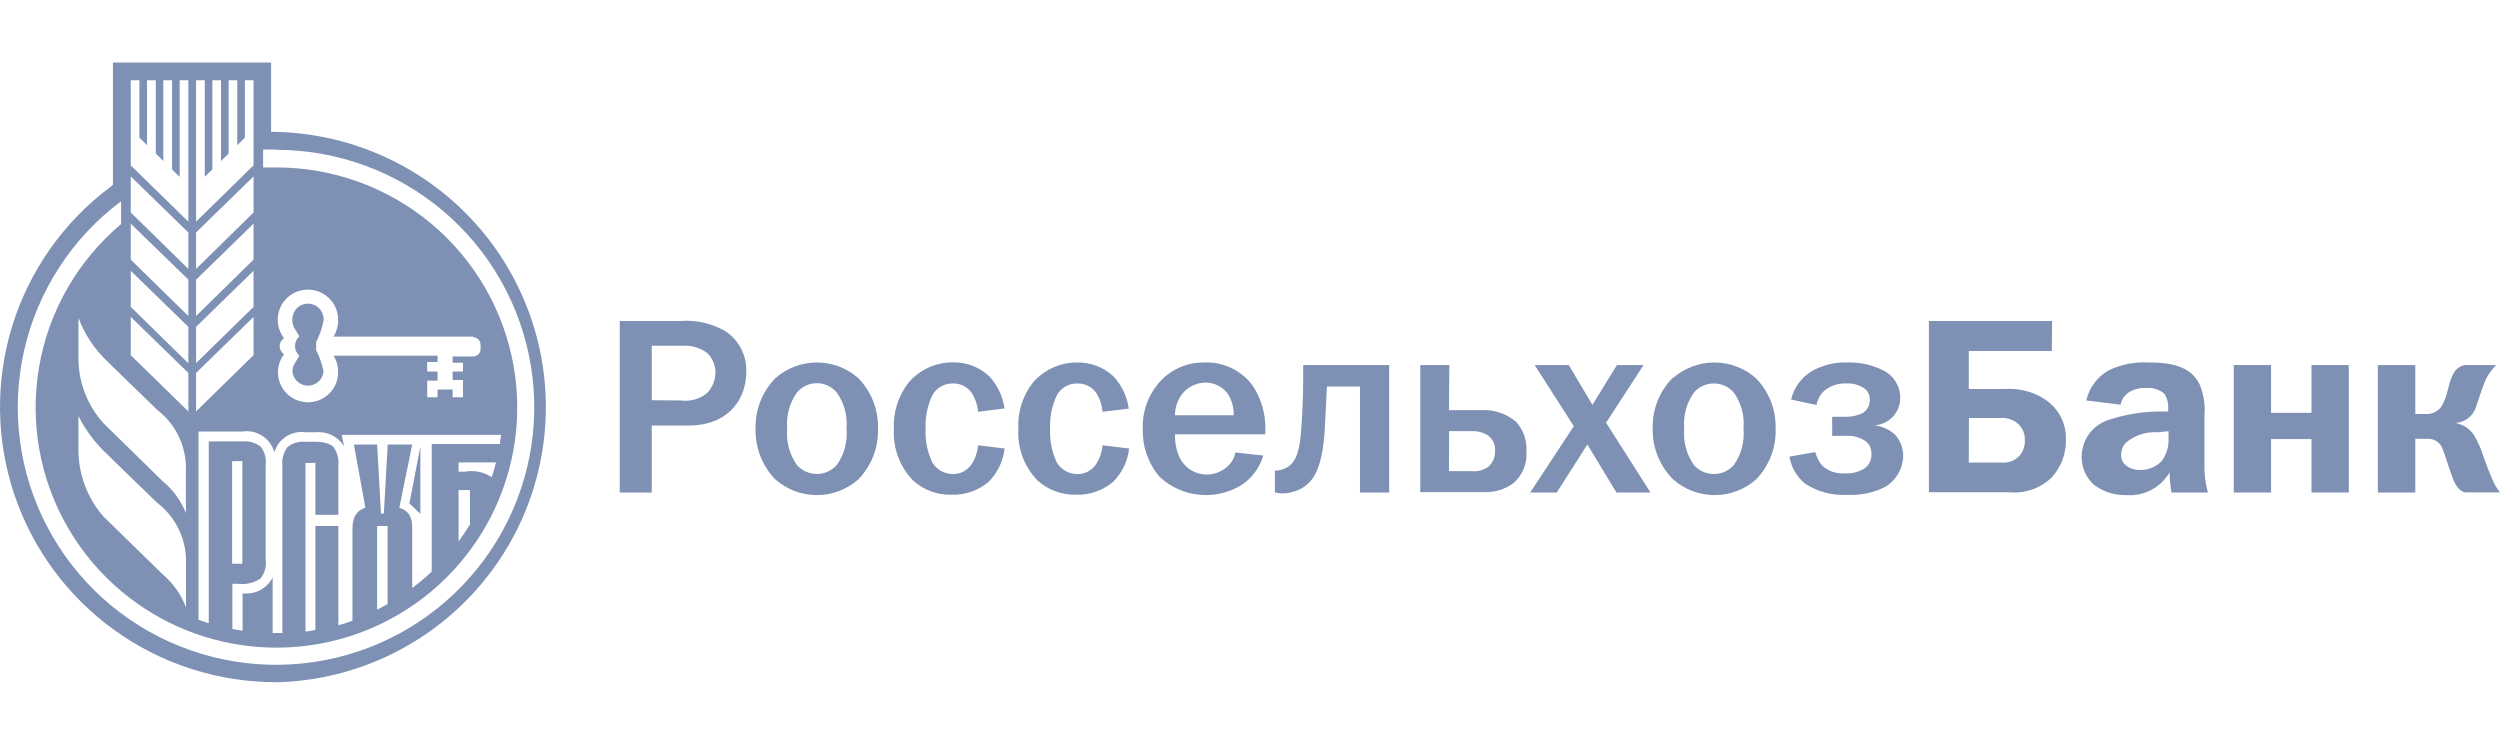 <svg width="120" height="36" viewBox="0 0 120 36" fill="none" xmlns="http://www.w3.org/2000/svg">
<path d="M32.629 15.409C33.394 15.345 34.159 15.515 34.823 15.898C35.146 16.113 35.407 16.407 35.582 16.753C35.756 17.098 35.839 17.483 35.821 17.869C35.821 19.043 35.077 20.427 33.02 20.427H31.284V23.641H29.747V15.409H32.629ZM32.691 19.222C32.911 19.251 33.134 19.235 33.347 19.176C33.56 19.116 33.758 19.015 33.931 18.876C34.192 18.61 34.339 18.253 34.34 17.881C34.34 17.706 34.305 17.533 34.237 17.372C34.169 17.21 34.069 17.064 33.943 16.942C33.6 16.689 33.179 16.566 32.753 16.596H31.284V19.21L32.691 19.222Z" fill="#7E91B4"/>
<path d="M37.222 18.147C37.771 17.665 38.477 17.399 39.208 17.399C39.94 17.399 40.646 17.665 41.195 18.147C41.509 18.468 41.755 18.85 41.918 19.268C42.081 19.687 42.157 20.133 42.143 20.582C42.157 21.03 42.08 21.477 41.917 21.895C41.754 22.314 41.508 22.695 41.195 23.017C40.646 23.499 39.94 23.765 39.208 23.765C38.477 23.765 37.771 23.499 37.222 23.017C36.907 22.696 36.66 22.314 36.497 21.896C36.333 21.478 36.255 21.031 36.267 20.582C36.254 20.133 36.332 19.686 36.496 19.268C36.66 18.849 36.907 18.468 37.222 18.147ZM38.245 22.312C38.364 22.45 38.512 22.56 38.679 22.636C38.845 22.711 39.026 22.75 39.208 22.75C39.391 22.75 39.572 22.711 39.738 22.636C39.904 22.56 40.052 22.45 40.172 22.312C40.526 21.808 40.689 21.195 40.631 20.582C40.691 19.969 40.528 19.355 40.172 18.852C40.056 18.708 39.909 18.593 39.742 18.514C39.575 18.434 39.393 18.393 39.208 18.393C39.023 18.393 38.841 18.434 38.674 18.514C38.508 18.593 38.361 18.708 38.245 18.852C37.892 19.356 37.729 19.969 37.786 20.582C37.731 21.195 37.893 21.807 38.245 22.312Z" fill="#7E91B4"/>
<path d="M46.946 19.766C46.921 19.445 46.817 19.135 46.643 18.864C46.542 18.717 46.406 18.598 46.246 18.518C46.087 18.438 45.91 18.4 45.731 18.407C45.532 18.402 45.334 18.453 45.161 18.553C44.989 18.654 44.847 18.799 44.752 18.975C44.516 19.477 44.405 20.028 44.43 20.582C44.402 21.14 44.513 21.696 44.752 22.201C44.855 22.369 44.999 22.508 45.17 22.605C45.341 22.702 45.534 22.755 45.731 22.757C45.906 22.759 46.079 22.719 46.235 22.639C46.39 22.559 46.524 22.443 46.624 22.3C46.809 22.023 46.919 21.704 46.946 21.373L48.223 21.527C48.154 22.132 47.883 22.695 47.455 23.128C46.961 23.547 46.329 23.767 45.682 23.746C44.996 23.767 44.329 23.521 43.823 23.06C43.508 22.733 43.264 22.345 43.106 21.919C42.948 21.494 42.88 21.041 42.905 20.588C42.865 19.783 43.118 18.991 43.618 18.357C43.877 18.055 44.198 17.813 44.56 17.647C44.921 17.48 45.315 17.394 45.713 17.393C46.039 17.383 46.364 17.437 46.67 17.553C46.975 17.669 47.254 17.843 47.492 18.067C47.883 18.495 48.136 19.031 48.217 19.605L46.946 19.766Z" fill="#7E91B4"/>
<path d="M52.921 19.766C52.895 19.446 52.793 19.137 52.623 18.864C52.521 18.718 52.383 18.599 52.223 18.519C52.063 18.439 51.885 18.401 51.706 18.407C51.506 18.403 51.309 18.454 51.137 18.554C50.964 18.654 50.822 18.8 50.727 18.975C50.491 19.477 50.38 20.028 50.405 20.582C50.38 21.14 50.49 21.695 50.727 22.201C50.83 22.369 50.973 22.508 51.145 22.605C51.316 22.703 51.509 22.755 51.706 22.757C51.881 22.76 52.054 22.72 52.21 22.64C52.365 22.56 52.499 22.444 52.599 22.3C52.783 22.023 52.894 21.704 52.921 21.373L54.198 21.528C54.132 22.133 53.861 22.697 53.429 23.128C52.936 23.547 52.304 23.767 51.657 23.746C50.971 23.766 50.304 23.52 49.797 23.06C49.482 22.733 49.238 22.345 49.08 21.919C48.923 21.494 48.854 21.041 48.88 20.588C48.838 19.787 49.087 18.997 49.58 18.363C49.839 18.062 50.16 17.82 50.522 17.653C50.884 17.487 51.277 17.4 51.675 17.399C52.002 17.389 52.327 17.444 52.632 17.559C52.937 17.675 53.217 17.849 53.454 18.073C53.848 18.5 54.101 19.037 54.179 19.612L52.921 19.766Z" fill="#7E91B4"/>
<path d="M60.637 21.867C60.47 22.433 60.114 22.924 59.627 23.258C59.021 23.643 58.304 23.816 57.589 23.751C56.873 23.686 56.199 23.387 55.673 22.899C55.121 22.265 54.83 21.446 54.855 20.607C54.834 20.128 54.92 19.652 55.108 19.211C55.295 18.77 55.579 18.377 55.939 18.061C56.459 17.625 57.119 17.39 57.799 17.399C58.245 17.379 58.69 17.468 59.094 17.659C59.498 17.85 59.849 18.136 60.117 18.493C60.529 19.107 60.745 19.831 60.736 20.57V20.848H56.398C56.389 21.215 56.459 21.579 56.602 21.917C56.713 22.17 56.895 22.385 57.126 22.538C57.357 22.69 57.627 22.773 57.904 22.776C58.103 22.779 58.301 22.741 58.485 22.666C58.669 22.59 58.837 22.479 58.976 22.337C59.146 22.17 59.259 21.954 59.298 21.719L60.637 21.867ZM59.218 19.933C59.225 19.579 59.133 19.23 58.952 18.926C58.829 18.752 58.667 18.61 58.478 18.512C58.289 18.415 58.08 18.363 57.867 18.363C57.658 18.366 57.452 18.413 57.263 18.501C57.073 18.59 56.905 18.718 56.77 18.876C56.531 19.177 56.4 19.549 56.398 19.933H59.218Z" fill="#7E91B4"/>
<path d="M66.68 17.523V23.641H65.279V18.555H63.693C63.656 19.383 63.631 19.717 63.606 20.279C63.581 20.842 63.525 22.263 62.986 22.992C62.755 23.3 62.425 23.518 62.05 23.61C61.89 23.66 61.723 23.685 61.554 23.684C61.433 23.686 61.312 23.669 61.195 23.635V22.584H61.313C61.524 22.563 61.726 22.484 61.895 22.356C62.373 21.973 62.422 21.12 62.472 20.427C62.534 19.525 62.546 18.988 62.552 18.172V17.523H66.68Z" fill="#7E91B4"/>
<path d="M69.55 19.686H71.093C71.702 19.651 72.301 19.85 72.766 20.242C72.94 20.43 73.074 20.652 73.16 20.893C73.246 21.134 73.283 21.39 73.268 21.645C73.293 21.933 73.25 22.223 73.142 22.491C73.034 22.759 72.865 22.998 72.649 23.19C72.236 23.491 71.734 23.643 71.223 23.623H68.174V17.523H69.568L69.55 19.686ZM69.55 22.615H70.653C70.935 22.643 71.218 22.566 71.446 22.399C71.549 22.305 71.631 22.191 71.686 22.063C71.74 21.935 71.766 21.796 71.762 21.657C71.777 21.506 71.75 21.354 71.684 21.217C71.619 21.08 71.517 20.963 71.391 20.879C71.167 20.748 70.912 20.684 70.653 20.693H69.556L69.55 22.615Z" fill="#7E91B4"/>
<path d="M75.301 17.523L76.436 19.433L77.613 17.523H78.89L77.093 20.292L79.225 23.641H77.588L76.194 21.336L74.725 23.641H73.448L75.543 20.458L73.665 17.523H75.301Z" fill="#7E91B4"/>
<path d="M80.303 18.147C80.852 17.665 81.558 17.399 82.289 17.399C83.021 17.399 83.727 17.665 84.276 18.147C84.591 18.468 84.838 18.849 85.002 19.268C85.166 19.686 85.243 20.133 85.23 20.582C85.245 21.03 85.169 21.477 85.007 21.895C84.845 22.313 84.601 22.695 84.288 23.017C83.739 23.499 83.033 23.765 82.302 23.765C81.57 23.765 80.864 23.499 80.315 23.017C79.995 22.698 79.743 22.318 79.573 21.9C79.404 21.481 79.321 21.033 79.33 20.582C79.316 20.133 79.392 19.687 79.555 19.268C79.718 18.85 79.964 18.468 80.278 18.147H80.303ZM81.301 22.312C81.419 22.452 81.567 22.564 81.735 22.64C81.902 22.716 82.084 22.754 82.268 22.751C82.45 22.753 82.631 22.715 82.797 22.639C82.963 22.563 83.111 22.452 83.228 22.312C83.583 21.808 83.745 21.195 83.687 20.582C83.747 19.969 83.584 19.355 83.228 18.852C83.111 18.711 82.964 18.599 82.798 18.522C82.632 18.445 82.451 18.405 82.268 18.407C82.084 18.404 81.901 18.443 81.734 18.52C81.567 18.597 81.419 18.71 81.301 18.852C80.948 19.356 80.786 19.969 80.842 20.582C80.787 21.195 80.95 21.807 81.301 22.312Z" fill="#7E91B4"/>
<path d="M85.974 19.179C86.038 18.898 86.159 18.633 86.328 18.4C86.498 18.166 86.712 17.969 86.959 17.82C87.487 17.52 88.088 17.374 88.695 17.399C89.274 17.383 89.849 17.508 90.368 17.764C90.618 17.88 90.829 18.064 90.978 18.295C91.127 18.526 91.208 18.794 91.211 19.068C91.221 19.409 91.097 19.741 90.866 19.993C90.634 20.244 90.314 20.396 89.972 20.415C90.345 20.457 90.695 20.617 90.969 20.872C91.219 21.153 91.356 21.517 91.354 21.892C91.346 22.182 91.267 22.466 91.125 22.719C90.982 22.972 90.78 23.187 90.536 23.344C89.965 23.647 89.322 23.788 88.676 23.752C87.958 23.796 87.245 23.607 86.643 23.215C86.243 22.887 85.977 22.426 85.893 21.917L87.133 21.701C87.193 21.924 87.296 22.134 87.437 22.319C87.582 22.462 87.758 22.572 87.95 22.641C88.143 22.71 88.348 22.738 88.552 22.72C88.873 22.74 89.192 22.665 89.469 22.504C89.584 22.428 89.678 22.324 89.741 22.202C89.804 22.079 89.834 21.943 89.829 21.806C89.837 21.689 89.817 21.573 89.772 21.466C89.727 21.359 89.657 21.263 89.569 21.188C89.275 20.985 88.92 20.892 88.565 20.922H87.945V20.007H88.565C88.834 20.011 89.102 19.96 89.352 19.859C89.479 19.796 89.585 19.696 89.656 19.573C89.726 19.45 89.758 19.308 89.748 19.167C89.752 19.066 89.73 18.966 89.686 18.876C89.642 18.785 89.576 18.707 89.494 18.648C89.236 18.472 88.926 18.387 88.614 18.407C88.245 18.389 87.882 18.505 87.592 18.734C87.379 18.915 87.239 19.164 87.195 19.439L85.974 19.179Z" fill="#7E91B4"/>
<path d="M98.487 16.849H94.502V18.672H96.275C96.93 18.629 97.583 18.798 98.134 19.154C98.46 19.361 98.726 19.649 98.906 19.989C99.086 20.329 99.175 20.71 99.163 21.095C99.172 21.436 99.114 21.775 98.992 22.093C98.87 22.411 98.686 22.702 98.45 22.949C98.183 23.198 97.866 23.388 97.52 23.505C97.173 23.622 96.806 23.664 96.442 23.629H92.587V15.409H98.5L98.487 16.849ZM94.502 22.201H96.064C96.215 22.217 96.368 22.2 96.511 22.151C96.654 22.102 96.785 22.022 96.894 21.917C96.997 21.812 97.076 21.687 97.127 21.549C97.178 21.412 97.201 21.266 97.192 21.12C97.197 20.98 97.173 20.841 97.122 20.712C97.071 20.582 96.993 20.464 96.894 20.366C96.776 20.258 96.637 20.175 96.486 20.123C96.335 20.071 96.174 20.051 96.014 20.063H94.508L94.502 22.201Z" fill="#7E91B4"/>
<path d="M100.142 19.222C100.21 18.922 100.339 18.64 100.521 18.392C100.704 18.144 100.935 17.937 101.202 17.782C101.797 17.495 102.456 17.363 103.117 17.399C104.127 17.399 105.15 17.529 105.596 18.481C105.783 18.949 105.858 19.455 105.813 19.958V22.325C105.806 22.769 105.862 23.212 105.981 23.641H104.233C104.175 23.321 104.144 22.996 104.14 22.671C103.935 23.028 103.633 23.32 103.269 23.514C102.905 23.707 102.494 23.794 102.082 23.765C101.53 23.784 100.986 23.619 100.539 23.295C100.341 23.125 100.183 22.915 100.076 22.678C99.969 22.441 99.915 22.183 99.919 21.923C99.919 21.526 100.046 21.14 100.283 20.82C100.519 20.501 100.852 20.266 101.233 20.149C101.964 19.909 102.726 19.776 103.495 19.754H104.072V19.624C104.09 19.37 104.027 19.117 103.892 18.901C103.651 18.698 103.339 18.598 103.024 18.623C102.743 18.607 102.464 18.672 102.218 18.808C102.107 18.876 102.012 18.966 101.937 19.072C101.862 19.179 101.811 19.299 101.785 19.426L100.142 19.222ZM103.551 20.749C103.271 20.731 102.991 20.769 102.726 20.86C102.461 20.951 102.217 21.094 102.008 21.28C101.882 21.436 101.814 21.63 101.816 21.83C101.811 21.935 101.832 22.039 101.879 22.134C101.926 22.228 101.996 22.308 102.082 22.368C102.276 22.503 102.509 22.57 102.745 22.559C102.937 22.56 103.126 22.522 103.302 22.446C103.478 22.371 103.637 22.26 103.768 22.121C103.998 21.804 104.112 21.418 104.09 21.027V20.699L103.551 20.749Z" fill="#7E91B4"/>
<path d="M109.011 17.523V19.816H110.951V17.523H112.742V23.641H110.951V21.076H109.011V23.641H107.22V17.523H109.011Z" fill="#7E91B4"/>
<path d="M115.934 17.523V19.871H116.411C116.593 19.888 116.776 19.845 116.932 19.751C117.088 19.656 117.21 19.515 117.279 19.346C117.533 18.808 117.521 18.382 117.75 17.962C117.802 17.846 117.881 17.746 117.982 17.669C118.083 17.592 118.201 17.542 118.327 17.523H119.808C119.622 17.719 119.464 17.939 119.337 18.178C119.145 18.58 118.965 19.222 118.86 19.5C118.797 19.722 118.666 19.918 118.486 20.062C118.306 20.206 118.086 20.291 117.856 20.304C118.044 20.335 118.224 20.406 118.382 20.513C118.54 20.62 118.674 20.759 118.773 20.922C118.956 21.236 119.101 21.57 119.207 21.917C119.374 22.399 119.448 22.566 119.603 22.937C119.698 23.189 119.831 23.425 120 23.635H118.314C118.048 23.555 117.868 23.369 117.657 22.745C117.484 22.269 117.459 22.127 117.354 21.837L117.267 21.62C117.225 21.447 117.122 21.295 116.976 21.192C116.83 21.09 116.651 21.044 116.473 21.064H115.934V23.641H114.137V17.523H115.934Z" fill="#7E91B4"/>
<path d="M15.53 17.832C15.512 18.018 15.427 18.19 15.288 18.316C15.15 18.442 14.97 18.512 14.783 18.512C14.596 18.512 14.415 18.442 14.277 18.316C14.139 18.19 14.053 18.018 14.036 17.832C14.035 17.687 14.078 17.545 14.16 17.424L14.37 17.072C14.304 17.014 14.251 16.943 14.215 16.863C14.179 16.783 14.16 16.696 14.16 16.608C14.16 16.52 14.179 16.434 14.215 16.354C14.251 16.274 14.304 16.203 14.37 16.145L14.16 15.799C14.078 15.678 14.035 15.536 14.036 15.391C14.026 15.287 14.039 15.183 14.072 15.085C14.105 14.986 14.159 14.896 14.229 14.819C14.299 14.742 14.385 14.681 14.48 14.639C14.575 14.597 14.678 14.575 14.783 14.575C14.887 14.575 14.99 14.597 15.085 14.639C15.181 14.681 15.266 14.742 15.336 14.819C15.407 14.896 15.46 14.986 15.493 15.085C15.527 15.183 15.539 15.287 15.53 15.391C15.461 15.748 15.342 16.093 15.176 16.417V16.806C15.342 17.13 15.461 17.475 15.53 17.832Z" fill="#7E91B4"/>
<path d="M20.178 24.667L19.651 24.166L20.178 21.441V24.667Z" fill="#7E91B4"/>
<path fill-rule="evenodd" clip-rule="evenodd" d="M13.249 32.744C10.47 32.745 7.761 31.875 5.506 30.256C3.251 28.637 1.564 26.352 0.683 23.724C-0.198 21.096 -0.227 18.258 0.598 15.613C1.424 12.967 3.064 10.648 5.285 8.982L5.421 8.871V3H13.013V6.331H13.236C16.7 6.406 19.997 7.83 22.421 10.299C24.844 12.769 26.201 16.086 26.201 19.541C26.201 22.995 24.844 26.313 22.421 28.782C19.997 31.251 16.7 32.675 13.236 32.75L13.249 32.744ZM13.249 7.178H12.629V8.037H13.249C15.966 8.032 18.597 8.982 20.682 10.72C22.766 12.457 24.17 14.871 24.648 17.538C25.125 20.205 24.645 22.954 23.291 25.303C21.938 27.652 19.798 29.451 17.247 30.384C14.697 31.316 11.898 31.323 9.343 30.403C6.787 29.483 4.639 27.695 3.274 25.352C1.909 23.01 1.415 20.263 1.879 17.594C2.343 14.925 3.735 12.504 5.811 10.756V9.662C3.457 11.423 1.807 13.962 1.158 16.825C0.509 19.687 0.903 22.687 2.269 25.286C3.635 27.886 5.884 29.916 8.614 31.013C11.344 32.111 14.376 32.204 17.169 31.276C19.961 30.348 22.331 28.459 23.854 25.948C25.378 23.437 25.956 20.467 25.484 17.57C25.013 14.673 23.523 12.038 21.281 10.136C19.039 8.234 16.192 7.19 13.249 7.19V7.178ZM8.259 8.136L8.625 8.488V3.853H9.04V10.638L6.276 7.938V3.853H6.691V6.609L7.057 6.968V3.853H7.479V7.369L7.838 7.728V3.853H8.259V8.136ZM12.17 10.2L9.412 12.906V11.158L12.17 8.469V10.2ZM12.17 17.047L9.412 19.748V17.9L12.17 15.212V17.047ZM9.412 15.168L12.17 12.461V10.737L9.412 13.425V15.168ZM9.412 17.43L12.17 14.73V12.999L9.412 15.688V17.43ZM9.04 19.748L6.276 17.047V15.212L9.04 17.9V19.748ZM11.755 6.609L11.389 6.968V3.853H10.974V7.375L10.608 7.728V3.853H10.193V8.129L9.828 8.488V3.853H9.412V10.638L12.17 7.938V3.853H11.755V6.609ZM9.04 12.906L6.276 10.2V8.469L9.04 11.158V12.906ZM6.276 12.461L9.04 15.168V13.419L6.276 10.737V12.461ZM9.04 17.436L6.276 14.73V12.999L9.04 15.688V17.436ZM22.719 16.157H16.007C16.153 15.93 16.23 15.666 16.23 15.397C16.238 15.165 16.19 14.935 16.09 14.725C15.99 14.515 15.84 14.333 15.655 14.193C15.469 14.053 15.252 13.96 15.022 13.921C14.793 13.882 14.557 13.899 14.336 13.97C14.114 14.042 13.913 14.165 13.749 14.33C13.585 14.495 13.464 14.697 13.395 14.919C13.326 15.141 13.312 15.376 13.353 15.604C13.395 15.832 13.491 16.048 13.633 16.231C13.569 16.273 13.516 16.33 13.479 16.397C13.443 16.463 13.423 16.538 13.422 16.614C13.424 16.691 13.444 16.767 13.48 16.835C13.517 16.902 13.569 16.96 13.633 17.004C13.494 17.188 13.402 17.402 13.363 17.628C13.324 17.855 13.34 18.087 13.41 18.307C13.48 18.526 13.601 18.725 13.764 18.888C13.927 19.05 14.127 19.172 14.346 19.242C14.566 19.312 14.799 19.329 15.027 19.29C15.254 19.252 15.469 19.16 15.653 19.022C15.838 18.884 15.986 18.704 16.087 18.497C16.187 18.29 16.236 18.062 16.23 17.832C16.231 17.562 16.153 17.298 16.007 17.072H21.002V17.375H20.506V17.832H21.002V18.271H20.506V19.068H21.002V18.697H21.727V19.068H22.223V18.24H21.727V17.832H22.223V17.412H21.727V17.109H22.719C22.812 17.107 22.9 17.07 22.965 17.004C23.03 16.938 23.066 16.849 23.066 16.757V16.54C23.066 16.448 23.03 16.359 22.965 16.294C22.9 16.227 22.812 16.19 22.719 16.188V16.157ZM3.766 17.078V15.261C4.067 16.058 4.546 16.777 5.167 17.362C5.484 17.675 5.843 18.023 6.28 18.445L6.281 18.447L6.298 18.463L6.342 18.505C6.693 18.845 7.093 19.231 7.559 19.686C8.004 20.031 8.36 20.476 8.597 20.986C8.834 21.495 8.946 22.054 8.923 22.615V24.63C8.691 24.034 8.309 23.508 7.813 23.103L4.956 20.304C4.163 19.419 3.737 18.265 3.766 17.078ZM6.661 23.279C6.045 22.685 5.572 22.228 5.167 21.824C4.59 21.297 4.116 20.668 3.766 19.97V21.54C3.753 22.73 4.177 23.883 4.956 24.784L7.813 27.572C8.315 27.997 8.699 28.544 8.929 29.16V27.059C8.948 26.501 8.834 25.946 8.597 25.44C8.36 24.934 8.007 24.491 7.565 24.148H7.559L6.661 23.279ZM22.558 25.18C22.384 25.458 22.205 25.724 22.012 25.989V23.524H22.558V25.18ZM23.599 22.918L23.604 22.904L23.624 22.918H23.599ZM23.604 22.904C23.223 22.653 22.759 22.558 22.31 22.64H22.012V22.195H23.81C23.749 22.431 23.682 22.668 23.604 22.904ZM11.141 22.133H11.631V27.059H11.141V22.133ZM10.02 21.188H11.631C11.943 21.157 12.255 21.245 12.505 21.435C12.603 21.554 12.675 21.691 12.718 21.839C12.76 21.987 12.772 22.141 12.753 22.294V26.898C12.772 27.052 12.76 27.209 12.717 27.359C12.675 27.508 12.602 27.648 12.505 27.769C12.177 27.987 11.78 28.077 11.389 28.023H11.154V30.192C11.315 30.223 11.476 30.254 11.643 30.272V28.48C11.933 28.516 12.227 28.463 12.486 28.327C12.744 28.191 12.954 27.979 13.088 27.72V30.384H13.552V22.35C13.522 22.032 13.61 21.715 13.8 21.459C14.043 21.266 14.352 21.175 14.662 21.206C14.718 21.206 14.778 21.205 14.84 21.204H14.842C15.239 21.197 15.734 21.188 16.007 21.459C16.192 21.717 16.276 22.034 16.242 22.35V24.71H15.139V22.22H14.662V30.309C14.785 30.309 14.905 30.284 15.027 30.258C15.064 30.25 15.101 30.242 15.139 30.235V25.248H16.242V30.013C16.472 29.951 16.695 29.877 16.918 29.796V25.409C16.918 24.914 17.036 24.544 17.538 24.37L16.986 21.336H18.102L18.288 24.654H18.424L18.61 21.336H19.787L19.168 24.37C19.694 24.556 19.787 24.877 19.787 25.409V28.221C20.116 27.979 20.428 27.717 20.723 27.436V21.311H23.996C23.996 21.222 24.013 21.13 24.03 21.037L24.045 20.959L24.053 20.905L24.058 20.873H16.403L16.515 21.416C16.372 21.187 16.167 21.003 15.923 20.885C15.68 20.767 15.408 20.72 15.139 20.749H14.662C14.338 20.703 14.009 20.776 13.734 20.953C13.46 21.13 13.259 21.4 13.168 21.713C13.081 21.387 12.875 21.104 12.591 20.919C12.308 20.735 11.966 20.661 11.631 20.712H9.53V29.753L10.02 29.914V21.188ZM18.604 28.999L18.102 29.265V25.248H18.604V28.999Z" fill="#7E91B4"/>
</svg>

